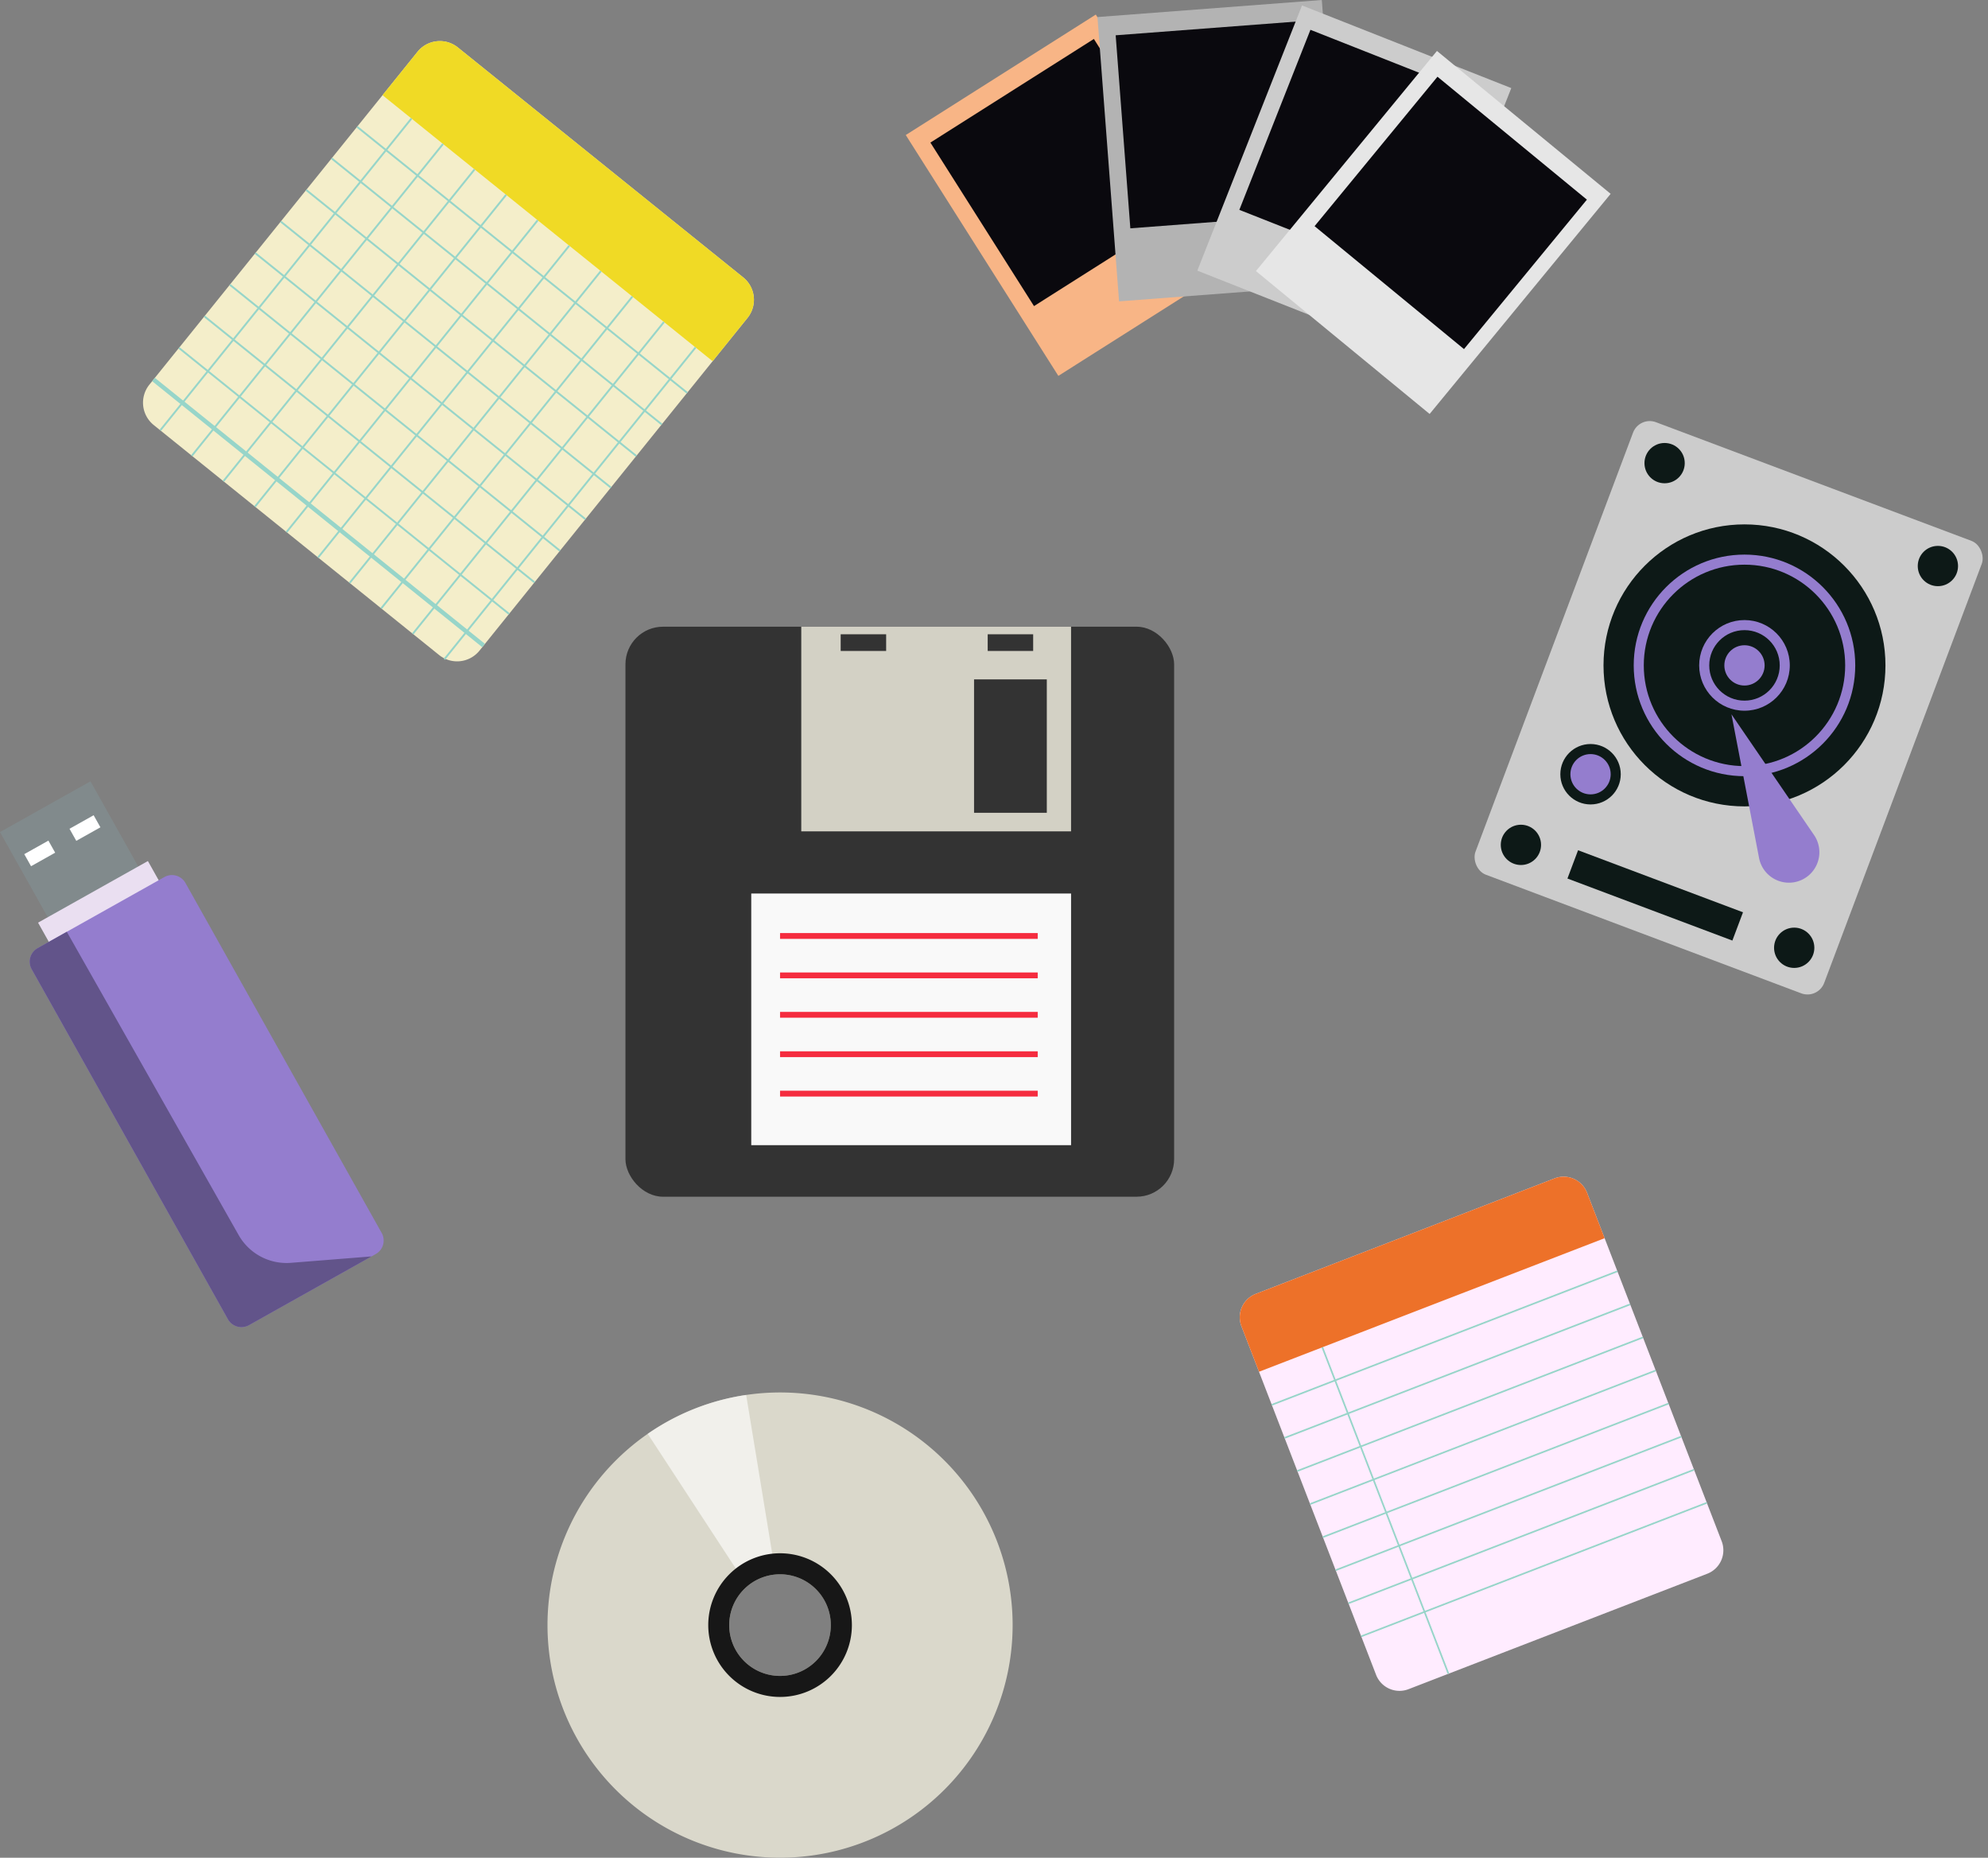 <svg xmlns="http://www.w3.org/2000/svg" width="342" height="319.515" viewBox="0 0 342 319.515"><rect x="0" y="0" width="342" height="319.515" fill="#808080" stroke="none"/><defs><style>.a{fill:#818a8c;}.b{fill:#eadff1;}.c{fill:#947dce;}.d,.t{fill:#fff;}.e{fill:#62548a;}.f{fill:#ccc;}.g{fill:#0d1917;}.h{fill:#333;}.i{fill:#d3d1c5;}.j{fill:#f9f9f9;}.k,.n,.o,.r{fill:none;stroke-miterlimit:10;}.k{stroke:#f52c3f;}.l{fill:#f4eeca;}.m{fill:#f0da25;}.n,.o,.r{stroke:#97d5c9;}.n{stroke-width:0.743px;}.o{stroke-width:0.325px;}.p{fill:#ffecff;}.q{fill:#ed7129;}.r{stroke-width:0.284px;}.s{fill:#dad8cb;}.t{opacity:0.61;}.u{fill:#171717;}.v{fill:#f8b586;}.w{fill:#0a090e;}.x{fill:#b3b3b3;}.y{fill:#e6e6e6;}</style></defs><g transform="translate(-869.444 -290.57)"><g transform="translate(869.444 424.952)"><rect class="a" width="17.847" height="36.289" transform="translate(0 8.73) rotate(-29.285)"/><rect class="b" width="21.665" height="12.457" transform="translate(6.548 24.308) rotate(-29.285)"/><path class="c" d="M935.009,533.356l-.731.411L913.2,545.586a2.668,2.668,0,0,1-3.629-1.024l-33.753-60.185a2.663,2.663,0,0,1,1.024-3.63l5.015-2.817,16.785-9.413a2.667,2.667,0,0,1,3.63,1.024l33.754,60.185A2.666,2.666,0,0,1,935.009,533.356Z" transform="translate(-870.365 -452.052)"/><rect class="d" width="4.759" height="2.38" transform="translate(4.176 12.527) rotate(-29.285)"/><rect class="d" width="4.759" height="2.38" transform="translate(11.959 8.162) rotate(-29.285)"/><path class="e" d="M934.278,535.523,913.2,547.342a2.668,2.668,0,0,1-3.629-1.024l-33.753-60.185a2.663,2.663,0,0,1,1.024-3.63l5.015-2.817,29.565,52.169a9.473,9.473,0,0,0,8.991,4.771Z" transform="translate(-870.365 -453.809)"/></g><g transform="translate(1122.165 362.109)"><rect class="f" width="64.093" height="83.148" rx="3.066" transform="matrix(0.936, 0.352, -0.352, 0.936, 29.296, 0)"/><circle class="g" cx="3.465" cy="3.465" r="3.465" transform="translate(30.18 4.651)"/><circle class="g" cx="3.465" cy="3.465" r="3.465" transform="translate(77.194 22.35)"/><circle class="g" cx="3.465" cy="3.465" r="3.465" transform="translate(5.461 70.308)"/><circle class="g" cx="24.252" cy="24.252" r="24.252" transform="translate(23.134 18.652)"/><circle class="c" cx="19.055" cy="19.055" r="19.055" transform="translate(28.331 23.849)"/><circle class="g" cx="17.323" cy="17.323" r="17.323" transform="translate(30.063 25.581)"/><circle class="c" cx="7.795" cy="7.795" r="7.795" transform="translate(39.591 35.109)"/><circle class="g" cx="6.063" cy="6.063" r="6.063" transform="translate(41.323 36.841)"/><circle class="c" cx="3.465" cy="3.465" r="3.465" transform="translate(43.921 39.439)"/><circle class="g" cx="5.197" cy="5.197" r="5.197" transform="translate(15.707 56.427)"/><circle class="g" cx="3.465" cy="3.465" r="3.465" transform="translate(52.475 88.008)"/><circle class="c" cx="3.465" cy="3.465" r="3.465" transform="translate(17.439 58.159)"/><rect class="g" width="30.314" height="5.197" transform="matrix(0.936, 0.352, -0.352, 0.936, 18.758, 74.698)"/><path class="c" d="M1220.943,435.545l4.748,24.715a5.236,5.236,0,0,0,7.073,3.879h0a5.236,5.236,0,0,0,2.39-7.823Z" transform="translate(-1175.798 -384.23)"/></g><g transform="translate(977.042 398.359)"><rect class="h" width="94.389" height="98.039" rx="6.462"/><rect class="i" width="46.412" height="35.2" transform="translate(30.246)"/><rect class="h" width="12.516" height="22.945" transform="translate(59.971 9.061)"/><rect class="j" width="55.017" height="43.283" transform="translate(21.642 45.891)"/><line class="k" x2="44.326" transform="translate(26.596 53.192)"/><line class="k" x2="44.326" transform="translate(26.596 59.971)"/><line class="k" x2="44.326" transform="translate(26.596 66.75)"/><line class="k" x2="44.326" transform="translate(26.596 73.53)"/><line class="k" x2="44.326" transform="translate(26.596 80.309)"/><rect class="h" width="7.822" height="2.868" transform="translate(37.026 1.304)"/><rect class="h" width="7.822" height="2.868" transform="translate(62.318 1.304)"/></g><g transform="translate(894.047 297.633)"><path class="l" d="M1002.481,346.506l-46.117,57.239a4.946,4.946,0,0,1-6.948.758l-49.1-39.561a4.938,4.938,0,0,1-.738-6.95l46.116-57.239A4.938,4.938,0,0,1,952.64,300l49.1,39.56A4.947,4.947,0,0,1,1002.481,346.506Z" transform="translate(-898.477 -298.905)"/><path class="m" d="M1009.9,346.506l-6.012,7.461L947.1,308.215l6.012-7.461A4.938,4.938,0,0,1,960.06,300l49.1,39.56A4.947,4.947,0,0,1,1009.9,346.506Z" transform="translate(-905.896 -298.905)"/><line class="n" x2="56.788" y2="45.753" transform="translate(1.806 58.21)"/><g transform="translate(2.969 13.318)"><line class="o" x2="56.788" y2="45.753" transform="translate(33.858 1.425)"/><line class="o" x2="56.788" y2="45.753" transform="translate(29.48 6.859)"/><line class="o" x2="56.788" y2="45.753" transform="translate(25.102 12.292)"/><line class="o" x2="56.788" y2="45.753" transform="translate(20.725 17.725)"/><line class="o" x2="56.788" y2="45.753" transform="translate(16.347 23.159)"/><line class="o" x2="56.788" y2="45.753" transform="translate(11.97 28.592)"/><line class="o" x2="56.788" y2="45.753" transform="translate(7.592 34.026)"/><line class="o" x2="56.788" y2="45.753" transform="translate(3.215 39.459)"/><line class="o" x1="43.21" y2="53.632"/><line class="o" x1="43.21" y2="53.632" transform="translate(5.43 4.375)"/><line class="o" x1="43.21" y2="53.632" transform="translate(10.86 8.75)"/><line class="o" x1="43.21" y2="53.632" transform="translate(16.291 13.125)"/><line class="o" x1="43.21" y2="53.632" transform="translate(21.721 17.5)"/><line class="o" x1="43.21" y2="53.632" transform="translate(27.151 21.875)"/><line class="o" x1="43.21" y2="53.632" transform="translate(32.582 26.25)"/><line class="o" x1="43.21" y2="53.632" transform="translate(38.012 30.625)"/><line class="o" x1="43.21" y2="53.632" transform="translate(43.442 35)"/><line class="o" x1="43.21" y2="53.632" transform="translate(48.872 39.375)"/></g></g><g transform="translate(1082.723 492.952)"><path class="p" d="M1180.874,532.161l23.154,59.927a4.324,4.324,0,0,1-2.465,5.589l-51.408,19.862a4.317,4.317,0,0,1-5.583-2.48l-23.154-59.927a4.316,4.316,0,0,1,2.465-5.589l51.407-19.862A4.324,4.324,0,0,1,1180.874,532.161Z" transform="translate(-1121.125 -529.392)"/><path class="q" d="M1180.874,532.161l3.018,7.812-59.454,22.972-3.019-7.811a4.316,4.316,0,0,1,2.465-5.589l51.407-19.862A4.324,4.324,0,0,1,1180.874,532.161Z" transform="translate(-1121.125 -529.392)"/><g transform="translate(5.509 16.269)"><line class="r" y1="22.971" x2="59.455"/><line class="r" y1="22.971" x2="59.455" transform="translate(2.198 5.688)"/><line class="r" y1="22.971" x2="59.455" transform="translate(4.396 11.377)"/><line class="r" y1="22.971" x2="59.455" transform="translate(6.594 17.065)"/><line class="r" y1="22.971" x2="59.455" transform="translate(8.791 22.754)"/><line class="r" y1="22.971" x2="59.455" transform="translate(10.989 28.442)"/><line class="r" y1="22.971" x2="59.455" transform="translate(13.187 34.131)"/><line class="r" y1="22.971" x2="59.455" transform="translate(15.385 39.819)"/><line class="r" x2="21.694" y2="56.15" transform="translate(8.696 13.074)"/></g></g><g transform="translate(963.628 530.065)"><path class="s" d="M1020.6,573.189a40.026,40.026,0,0,0-40.01,40.01,40.009,40.009,0,1,0,40.01-40.01Zm0,48.753a8.739,8.739,0,1,1,8.735-8.743A8.739,8.739,0,0,1,1020.6,621.942Z" transform="translate(-980.587 -573.189)"/><path class="t" d="M1022.665,602.85l-5.928,1.69-15.8-24.161a39.749,39.749,0,0,1,16.937-6.69Z" transform="translate(-983.693 -573.265)"/><path class="u" d="M1025.576,605.828a12.355,12.355,0,1,0,12.358,12.351A12.354,12.354,0,0,0,1025.576,605.828Zm0,21.094a8.739,8.739,0,1,1,8.735-8.743A8.739,8.739,0,0,1,1025.576,626.922Z" transform="translate(-985.566 -578.169)"/></g><g transform="translate(1025.264 290.57)"><g transform="translate(0 2.506)"><rect class="v" width="38.705" height="49.042" transform="translate(0 20.719) rotate(-32.364)"/><rect class="w" width="33.296" height="33.296" transform="translate(4.238 22.017) rotate(-32.364)"/></g><g transform="translate(32.98 0)"><rect class="x" width="38.705" height="49.042" transform="translate(0 2.932) rotate(-4.345)"/><rect class="w" width="33.296" height="33.296" transform="translate(3.132 6.07) rotate(-4.345)"/></g><g transform="translate(50.157 0.935)"><rect class="f" width="38.705" height="49.042" transform="translate(18.013 0) rotate(21.549)"/><rect class="w" width="33.296" height="33.296" transform="translate(19.46 4.19) rotate(21.549)"/></g><g transform="translate(60.221 8.762)"><rect class="y" width="38.705" height="49.042" transform="matrix(0.772, 0.635, -0.635, 0.772, 31.162, 0)"/><rect class="w" width="33.296" height="33.296" transform="matrix(0.772, 0.635, -0.635, 0.772, 31.251, 4.432)"/></g></g></g></svg>